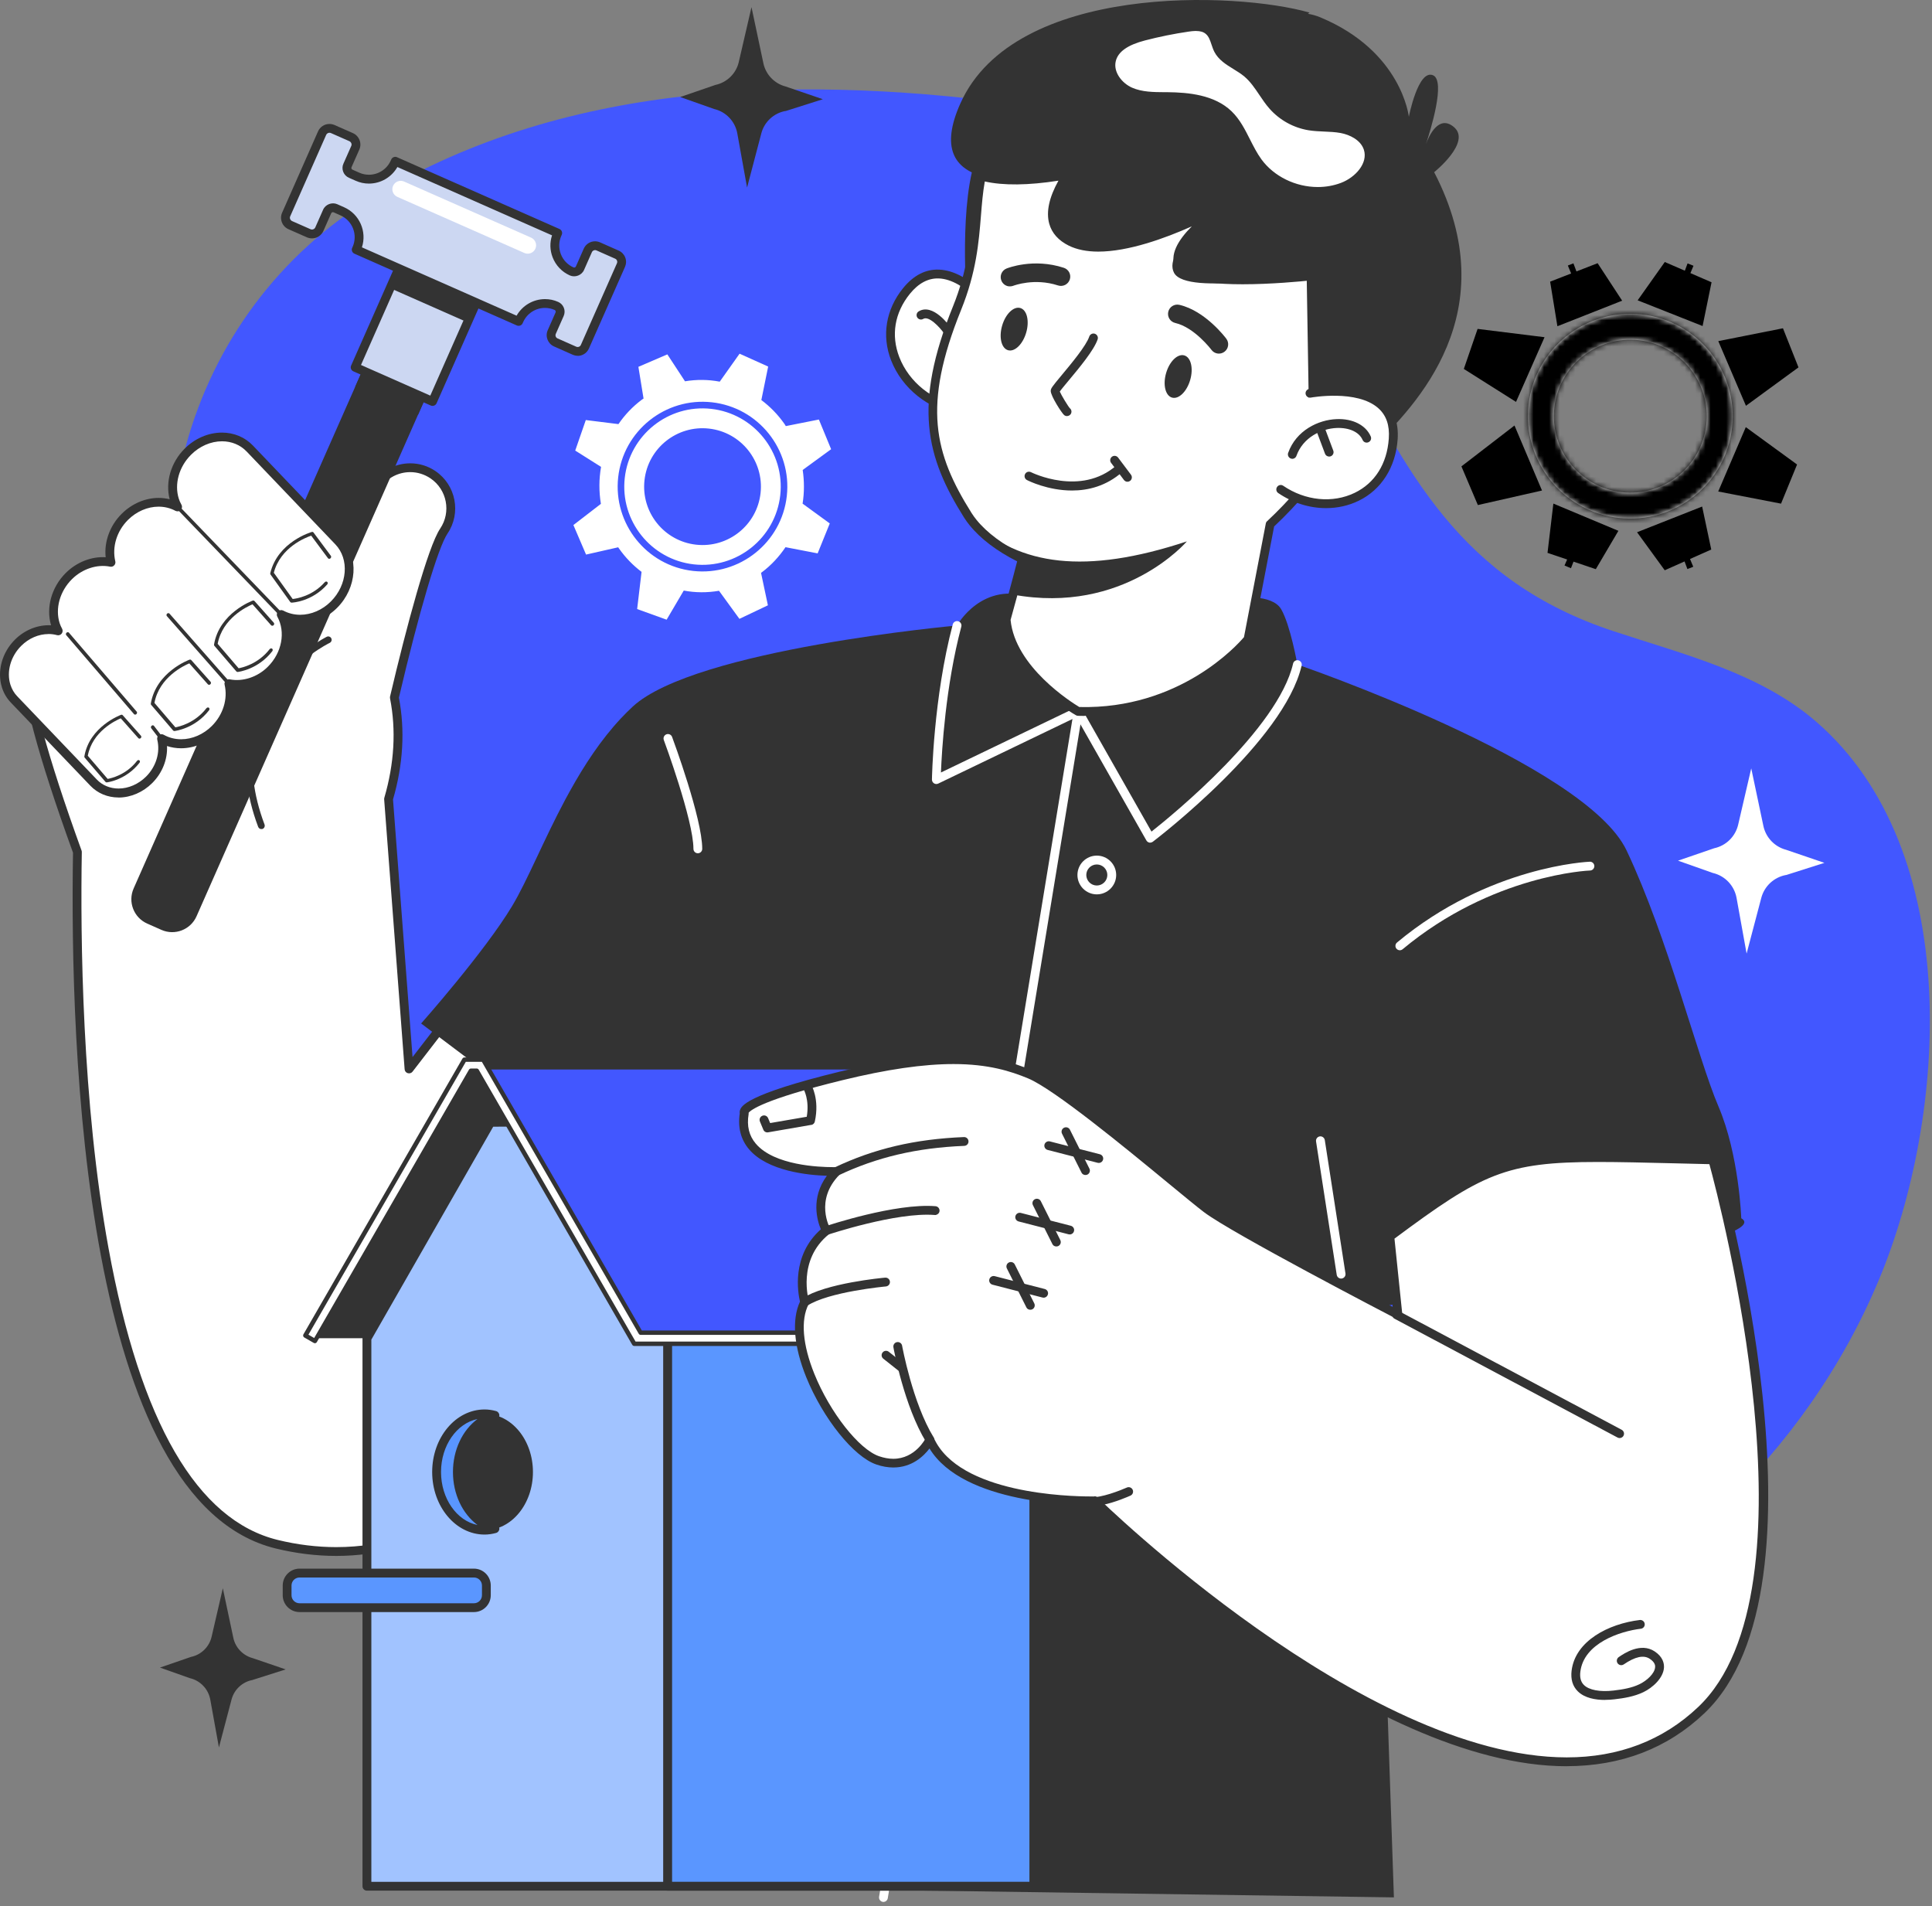 <svg width="371" height="366" viewBox="0 0 371 366" fill="none" xmlns="http://www.w3.org/2000/svg">
<rect x="0" y="0" width="371" height="366" fill="#808080" stroke="none"/>
<path d="M284.71 318.55C318.41 305.53 346.82 279.2 360.81 245.71C373.96 214.23 377.28 163.28 348.8 138.6C337.99 129.23 323.49 125.7 309.9 121.21C280.52 111.52 269.93 90.87 256.82 64.57C244.01 38.89 226.58 24.35 197.87 20.35C155.45 14.44 109.55 14.96 71.81 37.73C34.94 59.98 22.77 106.56 41.26 145.04C53.72 170.98 77.8 190.99 85.47 218.72C92.93 245.69 85.97 274.85 105.22 298.19C120.74 317 146.63 323.14 170.8 326.37C203.92 330.8 238.06 331.8 270.35 323.2C275.25 321.9 280.05 320.33 284.72 318.53L284.71 318.55Z" fill="#4257FF"/>
<path d="M136.561 78.5C128.331 77.59 120.891 83.54 119.971 91.77C119.051 100 125.011 107.44 133.241 108.36C141.471 109.27 148.911 103.32 149.831 95.09C150.751 86.86 144.791 79.42 136.561 78.5ZM146.051 94.67C145.371 100.83 139.821 105.26 133.671 104.58C127.521 103.9 123.081 98.35 123.761 92.2C124.441 86.04 129.991 81.61 136.141 82.29C142.291 82.97 146.731 88.52 146.051 94.67Z" fill="white"/>
<path d="M154.13 90.24L159.6 86.25L157.25 80.55L150.9 81.81C150.81 81.68 150.74 81.54 150.65 81.41C149.38 79.59 147.87 78.06 146.2 76.81L147.51 70.38L142.02 67.91L138.21 73.28C136.02 72.86 133.76 72.84 131.54 73.21L128.15 68.04L122.59 70.43L123.58 76.52C123.45 76.61 123.32 76.68 123.2 76.78C121.44 78.1 119.96 79.68 118.76 81.43L112.49 80.65L110.46 86.51L115.42 89.64C115.01 91.98 115 94.38 115.39 96.74L110.11 100.81L112.54 106.48L118.71 105.08C118.75 105.14 118.78 105.2 118.83 105.26C120.08 107.05 121.56 108.56 123.2 109.8L122.35 116.94L128.01 118.98L131.3 113.39C133.53 113.81 135.81 113.82 138.07 113.43L141.99 118.82L147.46 116.22L146.14 109.99C146.14 109.99 146.24 109.93 146.28 109.89C148.11 108.52 149.62 106.87 150.84 105.06L157.01 106.25L159.34 100.5L154.12 96.7C154.46 94.57 154.46 92.39 154.14 90.23L154.13 90.24ZM151.09 95.23C150.1 104.16 142.03 110.61 133.1 109.62C124.17 108.63 117.72 100.56 118.71 91.63C119.7 82.7 127.77 76.25 136.7 77.24C145.63 78.23 152.09 86.3 151.09 95.23Z" fill="white"/>
<path d="M98.14 179.848L78.55 205.228L74.62 153.408C76.26 147.808 77.14 141.078 75.74 133.928C79.22 119.068 83.15 105.038 85.23 101.978C87.64 98.418 86.71 93.568 83.15 91.148C79.59 88.738 74.74 89.668 72.32 93.228C69.92 96.768 67.28 104.628 64.86 113.298C59.6 106.748 54.34 101.778 54.34 101.778C54.34 101.778 6.02 116.078 5.19 127.558C4.73 133.958 10.05 150.338 14.85 163.588C14.25 198.558 16.39 287.578 53.15 296.498C99.01 307.628 126.16 248.418 126.16 248.418L139.96 223.928L98.11 179.848H98.14Z" fill="white"/>
<path d="M64.58 298.739C60.76 298.739 56.85 298.259 52.98 297.319C15.97 288.339 13.4 201.029 14.02 163.719C7.23 144.969 3.98 132.769 4.36 127.489C5.21 115.759 49.11 102.439 54.11 100.949C54.4 100.869 54.71 100.939 54.93 101.149C54.98 101.199 59.61 105.589 64.49 111.489C67.18 102.059 69.58 95.759 71.62 92.749C73.23 90.369 75.91 88.959 78.78 88.959C80.51 88.959 82.18 89.469 83.62 90.449C87.56 93.119 88.6 98.509 85.93 102.449C84.13 105.099 80.47 117.459 76.6 133.949C77.8 140.199 77.42 146.779 75.47 153.499L79.22 202.959L97.46 179.329C97.61 179.129 97.84 179.009 98.09 178.999C98.34 178.979 98.58 179.079 98.75 179.259L140.6 223.339C140.86 223.609 140.91 224.019 140.72 224.339L126.92 248.829C126.9 248.889 121.11 261.389 110.62 273.699C96.67 290.079 80.74 298.739 64.57 298.739H64.58ZM54.12 102.729C40.51 106.799 6.69 118.789 6.05 127.619C5.69 132.609 9.01 144.949 15.66 163.299C15.7 163.399 15.71 163.499 15.71 163.599C15.43 179.959 15.73 211.599 20.84 239.659C26.93 273.069 37.87 291.919 53.37 295.679C57.11 296.589 60.88 297.049 64.57 297.049C102.5 297.049 125.19 248.559 125.41 248.069L138.94 224.069L98.2 181.169L79.22 205.759C79.01 206.039 78.64 206.149 78.3 206.049C77.96 205.949 77.72 205.649 77.7 205.299L73.77 153.479C73.77 153.379 73.77 153.279 73.8 153.179C75.72 146.599 76.09 140.179 74.9 134.099C74.88 133.979 74.88 133.859 74.9 133.739C78.03 120.399 82.19 104.929 84.52 101.499C86.67 98.329 85.84 93.999 82.67 91.849C81.51 91.069 80.17 90.649 78.78 90.649C76.47 90.649 74.32 91.789 73.02 93.699C70.97 96.719 68.5 103.389 65.68 113.519C65.59 113.829 65.34 114.059 65.03 114.119C64.72 114.179 64.4 114.069 64.2 113.819C59.8 108.349 55.37 103.939 54.11 102.719L54.12 102.729Z" fill="#333333"/>
<path d="M50.33 159.18C50.33 159.18 50.39 159.16 50.42 159.15C50.75 159.03 50.92 158.65 50.8 158.31C41.73 134.3 62.43 123.87 63.32 123.43C63.64 123.27 63.78 122.88 63.62 122.56C63.46 122.24 63.06 122.1 62.75 122.26C62.52 122.37 40.09 133.63 49.58 158.77C49.7 159.07 50.01 159.24 50.32 159.17L50.33 159.18Z" fill="#333333"/>
<path d="M87.61 52.739L83.12 50.759C81.02 49.829 78.57 50.779 77.65 52.879L25.66 170.589C24.52 173.169 25.69 176.189 28.27 177.329L31 178.539C33.58 179.679 36.6 178.509 37.74 175.929L89.73 58.219C90.66 56.119 89.71 53.669 87.61 52.749V52.739Z" fill="#333333"/>
<path d="M82.445 74.724L70.361 69.387L68.196 74.29L80.28 79.627L82.445 74.724Z" fill="#333333"/>
<path d="M77.28 49.941L68.193 70.514L83.058 77.079L92.144 56.506L77.28 49.941Z" fill="#CCD7F2"/>
<path d="M83.06 77.929C82.94 77.929 82.83 77.909 82.72 77.859L67.86 71.299C67.65 71.209 67.49 71.039 67.41 70.829C67.33 70.619 67.33 70.389 67.43 70.179L76.52 49.599C76.61 49.389 76.78 49.229 76.99 49.149C77.2 49.069 77.43 49.069 77.64 49.159L92.5 55.719C92.93 55.909 93.12 56.409 92.93 56.839L83.84 77.419C83.75 77.629 83.58 77.789 83.37 77.869C83.27 77.909 83.17 77.929 83.06 77.929ZM69.32 70.079L82.63 75.959L91.03 56.939L77.72 51.059L69.32 70.079Z" fill="#333333"/>
<path d="M92.019 56.571L77.209 50.029L74.878 55.307L89.688 61.849L92.019 56.571Z" fill="#333333"/>
<path d="M112.88 48.068L111.37 51.488C111.1 52.098 110.39 52.368 109.78 52.108C107.04 50.898 105.8 47.688 107.01 44.948L107.1 44.748L75.91 30.968L75.82 31.168C74.61 33.908 71.4 35.148 68.66 33.938L67.35 33.358C66.74 33.088 66.47 32.378 66.73 31.768L68.23 28.378C68.58 27.598 68.23 26.678 67.44 26.338L63.9 24.778C63.12 24.428 62.2 24.778 61.86 25.568L54.96 41.188C54.61 41.968 54.96 42.888 55.75 43.228L59.29 44.788C60.07 45.138 60.99 44.788 61.33 43.998L62.83 40.608C63.1 39.998 63.81 39.728 64.42 39.988L65.73 40.568C68.47 41.778 69.71 44.988 68.5 47.728L68.41 47.928L99.6 61.708L99.69 61.508C100.9 58.768 104.11 57.528 106.85 58.738C107.46 59.008 107.73 59.718 107.47 60.328L105.96 63.748C105.62 64.518 105.96 65.408 106.73 65.748L110.32 67.338C111.09 67.678 111.98 67.338 112.32 66.558L119.25 50.878C119.59 50.108 119.25 49.218 118.47 48.878L114.88 47.288C114.11 46.948 113.22 47.288 112.88 48.068Z" fill="#CCD7F2"/>
<path d="M110.94 68.309C110.61 68.309 110.29 68.239 109.98 68.109L106.39 66.519C105.2 65.989 104.65 64.589 105.18 63.399L106.69 59.979C106.74 59.859 106.72 59.759 106.69 59.709C106.66 59.659 106.62 59.559 106.5 59.509C105.91 59.249 105.29 59.119 104.65 59.119C102.84 59.119 101.19 60.189 100.46 61.849L100.37 62.049C100.28 62.259 100.11 62.419 99.9 62.499C99.69 62.579 99.46 62.579 99.25 62.489L68.06 48.709C67.85 48.619 67.69 48.449 67.61 48.239C67.53 48.029 67.53 47.799 67.63 47.589L67.72 47.389C68.74 45.079 67.69 42.369 65.38 41.349L64.07 40.769C63.89 40.689 63.68 40.769 63.6 40.949L62.1 44.339C61.72 45.209 60.86 45.769 59.91 45.769C59.58 45.769 59.25 45.699 58.94 45.569L55.4 44.009C54.81 43.749 54.36 43.279 54.13 42.679C53.9 42.079 53.91 41.429 54.17 40.849L61.07 25.229C61.45 24.359 62.31 23.799 63.26 23.799C63.59 23.799 63.92 23.869 64.23 23.999L67.77 25.559C68.36 25.819 68.8 26.289 69.04 26.889C69.27 27.489 69.26 28.139 69 28.719L67.5 32.109C67.45 32.229 67.47 32.329 67.5 32.379C67.53 32.429 67.57 32.529 67.69 32.579L69 33.159C69.59 33.419 70.21 33.549 70.85 33.549C72.66 33.549 74.31 32.479 75.04 30.819L75.13 30.619C75.22 30.409 75.39 30.249 75.6 30.169C75.81 30.089 76.04 30.089 76.25 30.189L107.44 43.969C107.87 44.159 108.06 44.659 107.87 45.089L107.78 45.289C107.29 46.409 107.26 47.649 107.7 48.799C108.14 49.939 109 50.839 110.12 51.339C110.3 51.419 110.51 51.339 110.59 51.159L112.1 47.739C112.48 46.879 113.33 46.329 114.26 46.329C114.59 46.329 114.91 46.399 115.22 46.529L118.81 48.119C119.39 48.379 119.83 48.839 120.06 49.429C120.29 50.019 120.27 50.659 120.02 51.239L113.09 66.919C112.71 67.779 111.86 68.329 110.93 68.329L110.94 68.309ZM104.66 57.429C105.54 57.429 106.39 57.609 107.19 57.969C107.69 58.189 108.08 58.589 108.28 59.109C108.48 59.619 108.46 60.179 108.24 60.679L106.73 64.099C106.58 64.439 106.73 64.829 107.07 64.979L110.66 66.569C110.99 66.719 111.4 66.559 111.54 66.229L118.47 50.549C118.54 50.389 118.55 50.209 118.48 50.039C118.42 49.869 118.29 49.739 118.13 49.669L114.54 48.079C114.21 47.929 113.8 48.089 113.66 48.419L112.15 51.839C111.71 52.849 110.45 53.329 109.44 52.889C107.91 52.209 106.73 50.979 106.12 49.409C105.59 48.039 105.55 46.569 106.01 45.189L76.31 32.069C75.2 34.019 73.12 35.249 70.84 35.249C69.96 35.249 69.11 35.069 68.31 34.709L67 34.129C66.5 33.909 66.11 33.509 65.91 32.989C65.71 32.479 65.72 31.919 65.95 31.419L67.45 28.029C67.53 27.859 67.53 27.669 67.46 27.499C67.39 27.329 67.26 27.189 67.09 27.109L63.55 25.549C63.2 25.389 62.78 25.569 62.63 25.909L55.73 41.529C55.65 41.699 55.65 41.889 55.72 42.059C55.79 42.229 55.92 42.369 56.09 42.449L59.63 44.009C59.98 44.169 60.4 43.999 60.55 43.649L62.05 40.259C62.49 39.249 63.75 38.759 64.76 39.209L66.07 39.789C69.04 41.099 70.49 44.459 69.5 47.489L99.2 60.609C100.31 58.659 102.39 57.429 104.67 57.429H104.66Z" fill="#333333"/>
<path d="M100.69 48.569L76.3 37.799C75.49 37.439 75.12 36.489 75.48 35.679C75.84 34.869 76.79 34.499 77.6 34.859L101.99 45.629C102.8 45.989 103.17 46.939 102.81 47.749C102.45 48.559 101.5 48.929 100.69 48.569Z" fill="white"/>
<path d="M47.95 86.108L65.01 103.948C68.05 107.138 67.66 112.568 64.13 116.088C61.21 119.008 57.06 119.668 53.99 117.998C55.75 121.208 55.04 125.598 52.03 128.618C49.72 130.928 46.66 131.808 43.95 131.278C44.63 134.178 43.73 137.538 41.28 139.998C38.32 142.958 34.09 143.598 31.01 141.838C31.66 144.458 30.86 147.508 28.63 149.728C25.47 152.888 20.7 153.138 17.97 150.288L2.68 134.298C1.97 133.558 1.47 132.678 1.17 131.728C0.32 129.028 1.12 125.748 3.46 123.408C5.67 121.198 8.65 120.448 11.19 121.148C10.98 120.748 10.78 120.348 10.65 119.908C9.7 116.898 10.6 113.238 13.21 110.628C15.52 108.318 18.61 107.428 21.32 107.978C20.63 105.078 21.51 101.708 23.96 99.258C26.88 96.338 31.03 95.688 34.1 97.348C33.87 96.918 33.66 96.478 33.51 96.008C32.56 92.998 33.46 89.338 36.06 86.728C39.58 83.208 44.91 82.928 47.95 86.108Z" fill="white"/>
<path d="M22.76 153.119C20.67 153.119 18.75 152.319 17.36 150.869L2.07 134.879C1.29 134.059 0.71 133.089 0.37 131.979C-0.6 128.889 0.38 125.289 2.87 122.809C4.75 120.929 7.33 119.909 9.81 120.059C8.8 116.679 9.89 112.749 12.61 110.029C14.69 107.949 17.54 106.819 20.29 106.989C19.98 104.009 21.1 100.909 23.36 98.659C25.3 96.719 27.89 95.599 30.46 95.599C31.18 95.599 31.9 95.689 32.58 95.859C31.72 92.549 32.82 88.779 35.46 86.139C37.42 84.179 40.03 83.059 42.61 83.059C44.92 83.059 47.03 83.939 48.56 85.539L65.62 103.379C68.97 106.889 68.57 112.869 64.73 116.709C62.79 118.649 60.2 119.769 57.63 119.769C56.9 119.769 56.18 119.679 55.49 119.509C56.36 122.789 55.31 126.549 52.63 129.239C50.55 131.319 47.72 132.439 44.97 132.279C45.27 135.249 44.14 138.349 41.88 140.609C39.93 142.559 37.34 143.669 34.77 143.669C33.84 143.669 32.92 143.519 32.07 143.239C32.2 145.789 31.18 148.399 29.24 150.339C27.47 152.109 25.11 153.129 22.76 153.129V153.119ZM9.31 121.739C7.42 121.739 5.52 122.559 4.08 123.999C2.03 126.039 1.22 128.969 2 131.459C2.27 132.309 2.71 133.069 3.31 133.689L18.6 149.679C19.66 150.789 21.15 151.399 22.77 151.399C24.67 151.399 26.59 150.559 28.05 149.109C29.98 147.179 30.8 144.459 30.2 142.019C30.12 141.689 30.24 141.339 30.51 141.139C30.78 140.939 31.15 140.909 31.44 141.079C32.43 141.639 33.58 141.939 34.78 141.939C36.91 141.939 39.06 141.009 40.69 139.379C42.84 137.229 43.78 134.189 43.13 131.459C43.06 131.179 43.15 130.879 43.35 130.679C43.55 130.469 43.84 130.379 44.13 130.439C46.63 130.929 49.46 129.999 51.44 128.009C54.13 125.319 54.88 121.369 53.26 118.399C53.08 118.069 53.14 117.659 53.4 117.389C53.67 117.119 54.08 117.069 54.41 117.239C55.37 117.759 56.49 118.039 57.64 118.039C59.76 118.039 61.92 117.109 63.54 115.479C66.73 112.289 67.12 107.369 64.4 104.519L47.35 86.679C46.14 85.419 44.47 84.729 42.63 84.729C40.49 84.729 38.32 85.669 36.68 87.319C34.37 89.629 33.45 92.929 34.33 95.739C34.44 96.099 34.61 96.479 34.85 96.919C35.03 97.249 34.97 97.659 34.7 97.929C34.43 98.199 34.02 98.249 33.69 98.079C32.73 97.559 31.61 97.279 30.46 97.279C28.34 97.279 26.18 98.209 24.56 99.839C22.42 101.979 21.49 105.019 22.14 107.769C22.21 108.049 22.13 108.349 21.92 108.559C21.72 108.769 21.43 108.859 21.14 108.799C18.64 108.289 15.79 109.229 13.8 111.219C11.49 113.529 10.57 116.829 11.45 119.639C11.57 120.019 11.75 120.389 11.93 120.729C12.09 121.029 12.05 121.389 11.84 121.659C11.63 121.919 11.28 122.039 10.95 121.949C10.42 121.799 9.85 121.729 9.28 121.729L9.31 121.739Z" fill="#333333"/>
<path d="M53.82 118.298C53.94 118.358 54.09 118.328 54.2 118.218C54.34 118.078 54.35 117.868 54.23 117.748L34.34 97.098C34.22 96.978 34.02 96.988 33.88 97.118C33.74 97.258 33.73 97.468 33.85 97.588L53.74 118.238C53.74 118.238 53.79 118.278 53.81 118.298H53.82Z" fill="#333333"/>
<path d="M43.77 131.578C43.88 131.638 44.03 131.608 44.14 131.508C44.28 131.378 44.3 131.168 44.19 131.038L32.55 117.818C32.44 117.688 32.23 117.698 32.09 117.818C31.95 117.948 31.93 118.158 32.04 118.288L43.68 131.508C43.68 131.508 43.73 131.558 43.76 131.568L43.77 131.578Z" fill="#333333"/>
<path d="M25.82 137.178C25.93 137.238 26.08 137.208 26.19 137.108C26.33 136.978 26.36 136.768 26.25 136.638L13.24 121.478C13.13 121.338 12.93 121.348 12.78 121.478C12.64 121.608 12.61 121.818 12.72 121.948L25.73 137.108C25.73 137.108 25.78 137.158 25.81 137.178H25.82Z" fill="#333333"/>
<path d="M30.84 142.129C30.95 142.179 31.09 142.169 31.2 142.069C31.35 141.949 31.38 141.739 31.28 141.599L29.57 139.369C29.46 139.229 29.26 139.219 29.12 139.349C28.97 139.469 28.94 139.679 29.04 139.819L30.75 142.049C30.75 142.049 30.81 142.109 30.84 142.129Z" fill="#333333"/>
<path d="M51.9 110.218C51.9 110.218 51.93 110.278 51.94 110.298L55.74 115.588C55.8 115.668 55.89 115.708 55.99 115.708C56.15 115.708 59.91 115.528 62.84 112.208C62.97 112.058 62.97 111.838 62.84 111.728C62.71 111.608 62.5 111.638 62.36 111.788C59.97 114.478 56.92 114.938 56.2 115.008L52.58 109.968C53.85 105.088 58.7 103.208 59.76 102.848L62.98 107.178C63.08 107.318 63.29 107.338 63.45 107.208C63.6 107.078 63.64 106.858 63.54 106.728L60.2 102.238C60.13 102.138 60 102.098 59.87 102.138C59.8 102.158 53.35 104.018 51.9 110.048C51.89 110.108 51.89 110.168 51.9 110.228V110.218Z" fill="#333333"/>
<path d="M41.12 123.918C41.12 123.918 41.15 123.978 41.17 123.998L45.39 128.918C45.45 128.988 45.55 129.028 45.65 129.018C45.81 128.998 49.58 128.538 52.29 125.028C52.41 124.868 52.39 124.658 52.26 124.548C52.12 124.438 51.91 124.488 51.78 124.638C49.58 127.488 46.54 128.178 45.82 128.308L41.8 123.618C42.71 118.698 47.45 116.458 48.49 116.028L52.06 120.048C52.18 120.178 52.39 120.178 52.53 120.048C52.68 119.908 52.69 119.688 52.58 119.568L48.87 115.398C48.79 115.308 48.66 115.278 48.53 115.318C48.47 115.338 42.11 117.678 41.1 123.758C41.1 123.818 41.1 123.878 41.12 123.938V123.918Z" fill="#333333"/>
<path d="M28.98 135.258C28.98 135.258 29.01 135.318 29.03 135.338L33.25 140.258C33.31 140.328 33.41 140.368 33.51 140.358C33.67 140.338 37.44 139.878 40.15 136.368C40.27 136.208 40.25 135.998 40.12 135.888C39.98 135.778 39.77 135.828 39.64 135.978C37.44 138.828 34.4 139.518 33.68 139.648L29.66 134.958C30.57 130.038 35.31 127.798 36.35 127.368L39.92 131.388C40.04 131.518 40.25 131.518 40.39 131.388C40.54 131.248 40.55 131.028 40.44 130.908L36.73 126.738C36.65 126.648 36.52 126.618 36.39 126.658C36.33 126.678 29.97 129.018 28.96 135.098C28.96 135.158 28.96 135.218 28.98 135.278V135.258Z" fill="#333333"/>
<path d="M16.21 145.399C16.21 145.399 16.24 145.449 16.26 145.469L20.26 150.129C20.32 150.199 20.41 150.229 20.51 150.219C20.66 150.199 24.23 149.759 26.8 146.439C26.91 146.289 26.89 146.089 26.77 145.989C26.63 145.889 26.44 145.929 26.32 146.079C24.24 148.779 21.36 149.429 20.67 149.549L16.86 145.109C17.72 140.449 22.21 138.329 23.19 137.919L26.57 141.729C26.68 141.859 26.88 141.849 27.02 141.729C27.16 141.599 27.18 141.389 27.07 141.269L23.56 137.319C23.48 137.229 23.36 137.199 23.24 137.249C23.18 137.269 17.16 139.489 16.2 145.239C16.2 145.299 16.2 145.359 16.22 145.409L16.21 145.399Z" fill="#333333"/>
<path d="M334.37 233.88C334.37 233.88 333.96 221.71 329.99 212.43C326.02 203.16 320.3 180.08 312.35 163.29C304.4 146.51 249.13 127.59 249.13 127.59C249.13 127.59 247.81 120.09 246.04 117C244.28 113.91 237.65 114.8 237.65 114.8C237.65 114.8 208.06 118.34 198.34 114.8C188.62 111.27 183.77 120.1 183.77 120.1C183.77 120.1 133.43 124.63 121.5 135.67C120.72 136.39 119.98 137.14 119.25 137.91C115.38 142.04 112.19 146.93 109.45 151.87C109.15 152.4 108.86 152.93 108.58 153.46C104.38 161.31 101.27 169.08 98.35 173.95C93.05 182.78 80.87 196.51 80.87 196.51L99.29 210.38L117.57 224.52C117.57 224.52 111.92 262.16 106.5 303.12C102.49 335.41 103.11 361.92 103.11 361.92L267.67 364.3L263.81 251.1C274.59 249.29 342.06 238.28 334.35 233.89L334.37 233.88Z" fill="#333333"/>
<path d="M169.65 365.17C169.65 365.17 169.56 365.17 169.51 365.16C169.05 365.08 168.74 364.65 168.81 364.19L206.2 136.46C206.28 136 206.71 135.69 207.17 135.76C207.63 135.84 207.94 136.27 207.87 136.73L170.48 364.46C170.41 364.87 170.05 365.17 169.65 365.17Z" fill="white"/>
<path d="M237.66 117.679C242.3 117.679 243.84 119.889 243.18 121.649C242.52 123.409 227.5 132.249 227.5 132.249L195.92 126.949C195.92 126.949 189.07 119.439 190.84 117.679C192.61 115.909 197.46 115.689 197.46 115.689L237.65 117.679H237.66Z" fill="#333333"/>
<path d="M220.88 161.799C220.82 161.799 220.77 161.799 220.71 161.779C220.47 161.729 220.26 161.579 220.14 161.369L206.69 137.689L180.17 150.449C179.91 150.579 179.59 150.559 179.35 150.399C179.1 150.239 178.96 149.969 178.96 149.669C178.96 149.509 179.23 133.949 182.96 119.879C183.08 119.429 183.55 119.159 184 119.279C184.45 119.399 184.72 119.859 184.6 120.309C181.56 131.759 180.85 144.229 180.69 148.319L206.67 135.819C207.07 135.629 207.55 135.779 207.77 136.159L221.12 159.669C225.32 156.349 245.43 139.899 248.31 127.409C248.41 126.959 248.87 126.669 249.32 126.779C249.78 126.889 250.06 127.339 249.95 127.789C246.61 142.269 222.4 160.829 221.37 161.619C221.22 161.729 221.04 161.789 220.86 161.789L220.88 161.799Z" fill="white"/>
<path d="M268.81 182.45C268.57 182.45 268.33 182.35 268.16 182.15C267.86 181.79 267.91 181.26 268.27 180.96C285.95 166.22 305.1 165.46 305.29 165.45C305.75 165.43 306.15 165.8 306.16 166.27C306.17 166.74 305.81 167.13 305.34 167.14C305.15 167.14 286.56 167.91 269.35 182.25C269.19 182.38 269 182.45 268.81 182.45Z" fill="white"/>
<path d="M257.53 245.489C257.12 245.489 256.76 245.189 256.69 244.769L252.72 219.159C252.65 218.699 252.96 218.269 253.43 218.189C253.89 218.119 254.32 218.439 254.4 218.899L258.37 244.509C258.44 244.969 258.13 245.399 257.66 245.479C257.62 245.479 257.57 245.479 257.53 245.479V245.489Z" fill="white"/>
<path d="M134.01 163.83C133.54 163.83 133.16 163.45 133.16 162.98C133.16 157.46 127.53 142.23 127.47 142.08C127.31 141.64 127.53 141.16 127.97 140.99C128.41 140.83 128.9 141.05 129.06 141.49C129.3 142.13 134.85 157.16 134.85 162.98C134.85 163.45 134.47 163.83 134 163.83H134.01Z" fill="white"/>
<path d="M210.62 171.719C208.57 171.719 206.9 170.049 206.9 167.999C206.9 165.949 208.57 164.279 210.62 164.279C212.67 164.279 214.34 165.949 214.34 167.999C214.34 170.049 212.67 171.719 210.62 171.719ZM210.62 165.979C209.5 165.979 208.6 166.889 208.6 167.999C208.6 169.109 209.51 170.019 210.62 170.019C211.73 170.019 212.64 169.109 212.64 167.999C212.64 166.889 211.73 165.979 210.62 165.979Z" fill="white"/>
<path d="M190.96 59.979C190.96 59.979 181.57 46.619 174.06 55.889C166.56 65.159 173.96 77.109 184.2 78.689" fill="white"/>
<path d="M184.21 79.529C184.21 79.529 184.12 79.529 184.08 79.519C178.29 78.629 173.2 74.569 171.11 69.169C169.28 64.439 170.12 59.409 173.4 55.349C175.4 52.879 177.72 51.669 180.3 51.769C186.3 51.969 191.44 59.189 191.65 59.489C191.92 59.869 191.83 60.399 191.44 60.669C191.06 60.939 190.53 60.849 190.26 60.459C190.21 60.389 185.39 53.629 180.24 53.459C178.22 53.399 176.36 54.389 174.72 56.419C171.79 60.049 171.07 64.359 172.69 68.559C174.56 73.399 179.13 77.039 184.33 77.839C184.79 77.909 185.11 78.339 185.04 78.809C184.98 79.229 184.61 79.529 184.2 79.529H184.21Z" fill="#333333"/>
<path d="M188.64 27.809C184 34.879 185.55 56.289 185.55 56.289L192.17 32.879L188.64 27.799V27.809Z" fill="#333333"/>
<path d="M257.42 84.889C253.57 90.249 248.88 96.049 243.9 100.679L239.66 122.709C239.66 122.709 228.23 137.189 207.03 136.599C207.03 136.599 194.07 129.239 193.19 118.939C193.19 118.939 193.78 116.859 194.51 114.169C195.1 112.029 195.77 109.499 196.31 107.329C192.26 105.379 188.95 102.929 186.84 100.309C186.47 99.849 186.14 99.379 185.84 98.919C178.48 87.219 176.27 77.729 183.78 59.179C188.14 48.409 186.95 41.069 188.46 33.779C193.2 35.159 199.9 34.449 204.94 33.529C202.28 37.619 199.87 43.549 205.63 46.399C214.65 50.869 234.6 39.719 235.63 39.129C234.72 39.749 224.15 46.639 226.51 51.099C228.94 55.689 252.67 52.879 252.67 52.879L253.77 84.059L257.42 84.899V84.889Z" fill="white"/>
<path d="M208.31 137.46C207.88 137.46 207.46 137.46 207.02 137.44C206.88 137.44 206.75 137.4 206.62 137.33C206.07 137.02 193.26 129.63 192.35 119C192.35 118.9 192.35 118.8 192.38 118.7C192.38 118.7 192.96 116.62 193.69 113.94C194.27 111.83 194.85 109.63 195.32 107.78C191.41 105.81 188.26 103.42 186.18 100.83C185.81 100.38 185.45 99.88 185.12 99.36C177.81 87.73 175.31 77.84 182.99 58.85C185.82 51.85 186.28 46.23 186.68 41.27C186.89 38.62 187.1 36.12 187.62 33.6C187.67 33.37 187.81 33.17 188.01 33.04C188.21 32.92 188.46 32.89 188.69 32.95C192.36 34.02 197.99 33.92 204.78 32.68C205.11 32.62 205.45 32.76 205.64 33.04C205.83 33.32 205.83 33.69 205.64 33.97C204.08 36.37 202.38 39.79 203.11 42.46C203.48 43.8 204.42 44.84 205.99 45.62C207.29 46.26 208.93 46.59 210.88 46.59C220.56 46.59 234.6 38.71 235.19 38.38C235.59 38.16 236.09 38.28 236.33 38.67C236.57 39.06 236.46 39.56 236.09 39.82L235.95 39.91C230.81 43.37 225.83 48.02 227.24 50.69C227.59 51.35 229.39 52.87 238.59 52.87C245.33 52.87 252.47 52.03 252.55 52.02C252.79 51.99 253.02 52.06 253.2 52.22C253.38 52.37 253.49 52.6 253.5 52.83L254.58 83.35L257.6 84.04C257.88 84.1 258.1 84.3 258.2 84.57C258.3 84.84 258.26 85.13 258.1 85.36C253.51 91.75 248.99 97.04 244.67 101.08L240.49 122.83C240.46 122.96 240.41 123.09 240.32 123.2C240.21 123.34 228.85 137.43 208.29 137.43L208.31 137.46ZM207.29 135.75C226.48 136.21 237.59 123.86 238.88 122.33L243.07 100.52C243.1 100.34 243.19 100.18 243.33 100.06C247.4 96.28 251.65 91.37 255.99 85.43L253.59 84.88C253.22 84.79 252.95 84.47 252.93 84.08L251.86 53.82C249.69 54.05 244.03 54.58 238.62 54.58C228.56 54.58 226.47 52.82 225.77 51.5C224.45 49.01 226.25 46.07 228.86 43.46C223.68 45.77 216.67 48.31 210.9 48.31C208.68 48.31 206.78 47.92 205.25 47.17C203.25 46.18 201.98 44.75 201.48 42.94C200.86 40.68 201.46 37.91 203.25 34.69C197.5 35.59 192.65 35.65 189.11 34.84C188.73 36.98 188.55 39.14 188.37 41.42C187.96 46.5 187.49 52.26 184.56 59.5C177.11 77.91 179.39 87.07 186.55 98.47C186.84 98.93 187.16 99.37 187.49 99.78C189.53 102.31 192.7 104.66 196.67 106.57C197.03 106.74 197.22 107.15 197.13 107.54C196.63 109.52 195.98 112.02 195.33 114.4C194.72 116.67 194.2 118.5 194.06 119.03C194.95 128.05 205.76 134.85 207.29 135.77V135.75Z" fill="#333333"/>
<path d="M223.93 71.619C224.58 69.379 226.14 67.869 227.42 68.239C228.7 68.609 229.2 70.719 228.55 72.959C227.9 75.199 226.34 76.709 225.06 76.339C223.78 75.969 223.28 73.859 223.93 71.619Z" fill="#333333"/>
<path d="M192.44 62.52C193.09 60.28 194.65 58.77 195.93 59.14C197.21 59.51 197.71 61.62 197.06 63.86C196.41 66.1 194.85 67.61 193.57 67.24C192.29 66.87 191.79 64.76 192.44 62.52Z" fill="#333333"/>
<path d="M233.819 67.88C234.269 67.94 234.739 67.83 235.129 67.54C235.919 66.95 236.079 65.84 235.499 65.05C235.339 64.83 231.459 59.68 226.479 58.53C225.519 58.31 224.559 58.91 224.339 59.87C224.119 60.83 224.719 61.79 225.679 62.01C229.379 62.86 232.609 67.14 232.639 67.18C232.939 67.58 233.369 67.82 233.829 67.88H233.819Z" fill="#333333"/>
<path d="M193.7 54.969C194 55.009 194.31 54.969 194.61 54.859C194.7 54.829 198.63 53.319 203.18 54.809C204.11 55.109 205.12 54.609 205.43 53.669C205.74 52.729 205.23 51.729 204.29 51.419C198.42 49.499 193.47 51.479 193.27 51.559C192.36 51.929 191.92 52.979 192.3 53.889C192.55 54.499 193.1 54.899 193.71 54.979L193.7 54.969Z" fill="#333333"/>
<path d="M263.27 86.239L257.42 84.899L251.33 77.839L250.91 52.379C250.91 52.379 227.87 56.969 225.45 52.379C223.09 47.919 234.72 39.759 235.63 39.139C234.59 39.729 214.65 50.879 205.63 46.409C199.88 43.559 202.29 37.629 204.94 33.539C199.9 34.459 193.19 35.169 188.46 33.789C183.38 32.319 180.56 28.439 184.43 19.839C194.82 -3.311 237.47 -1.611 251.47 2.419L251.16 2.649C251.98 2.789 252.78 3.009 253.54 3.329C269.22 9.859 270.54 22.429 270.54 22.429C270.54 22.429 272.31 13.249 275.18 14.449C277.68 15.499 274.64 25.229 273.82 27.669C274.39 26.119 276.25 21.969 279.15 24.359C282.68 27.249 275.4 33.059 275.4 33.059C289.31 59.889 272.09 77.769 263.25 86.229L263.27 86.239Z" fill="#333333"/>
<path d="M228.19 5.64C225.36 6.05 222.55 6.62 219.78 7.34C217.29 7.99 214.45 9.13 213.84 11.63C213.28 13.919 215.05 16.25 217.2 17.209C219.36 18.16 221.81 18.1 224.17 18.12C228.46 18.16 233.11 18.7 236.2 21.669C238.79 24.169 239.75 27.91 241.88 30.82C245.35 35.58 252.14 37.59 257.65 35.51C260.52 34.419 263.26 31.52 262.31 28.6C261.67 26.63 259.57 25.49 257.53 25.11C255.49 24.73 253.39 24.91 251.35 24.579C248.57 24.119 245.96 22.68 244.1 20.559C242.35 18.579 241.25 16.04 239.22 14.35C237.34 12.77 234.69 11.93 233.56 9.74C232.94 8.53 232.83 6.99 231.77 6.14C230.8 5.36 229.41 5.47 228.18 5.65L228.19 5.64Z" fill="white"/>
<path d="M253.06 36.76C248.51 36.76 244.09 34.58 241.53 31.08C240.63 29.85 239.94 28.48 239.26 27.15C238.29 25.23 237.37 23.41 235.9 21.99C232.81 19.01 228.01 18.59 224.16 18.56H223.61C221.39 18.54 219.1 18.53 217.03 17.61C214.8 16.63 212.78 14.17 213.43 11.54C213.95 9.4 216 7.89 219.68 6.94C222.45 6.22 225.29 5.65 228.13 5.23C228.56 5.17 229.12 5.1 229.67 5.1C230.67 5.1 231.45 5.33 232.04 5.82C232.82 6.45 233.14 7.38 233.44 8.28C233.59 8.74 233.74 9.17 233.94 9.56C234.62 10.88 235.93 11.69 237.3 12.53C238.04 12.99 238.81 13.46 239.49 14.03C240.74 15.08 241.65 16.43 242.53 17.74C243.12 18.61 243.72 19.51 244.41 20.29C246.2 22.32 248.75 23.73 251.41 24.17C252.37 24.33 253.36 24.37 254.33 24.41C255.4 24.46 256.51 24.5 257.6 24.71C260.18 25.19 262.09 26.6 262.7 28.48C263.71 31.59 261 34.7 257.79 35.92C256.31 36.48 254.71 36.77 253.06 36.77V36.76ZM229.67 5.94C229.17 5.94 228.65 6.01 228.25 6.07C225.44 6.48 222.63 7.05 219.89 7.76C216.54 8.63 214.7 9.93 214.26 11.74C213.75 13.84 215.45 15.97 217.38 16.83C219.29 17.67 221.49 17.69 223.63 17.7H224.18C228.18 17.74 233.2 18.19 236.5 21.37C238.08 22.89 239.07 24.86 240.03 26.76C240.69 28.06 241.37 29.41 242.22 30.58C244.62 33.87 248.78 35.91 253.06 35.91C254.61 35.91 256.1 35.64 257.49 35.12C260.27 34.07 262.74 31.33 261.9 28.74C261.29 26.88 259.2 25.87 257.45 25.54C256.42 25.35 255.34 25.3 254.3 25.26C253.31 25.22 252.29 25.17 251.28 25.01C248.38 24.53 245.72 23.06 243.78 20.86C243.05 20.04 242.43 19.11 241.83 18.22C240.94 16.9 240.1 15.66 238.95 14.69C238.32 14.16 237.58 13.7 236.86 13.26C235.44 12.39 233.98 11.48 233.19 9.95C232.96 9.5 232.8 9.02 232.64 8.55C232.37 7.73 232.11 6.96 231.51 6.48C231.07 6.12 230.47 5.95 229.67 5.95V5.94Z" fill="#333333"/>
<path d="M205.86 94.18C201.22 94.18 197.47 92.31 197.21 92.17C196.79 91.96 196.63 91.45 196.84 91.03C197.05 90.61 197.56 90.45 197.98 90.66C198.08 90.71 207.51 95.4 214.4 89.35C214.75 89.04 215.29 89.07 215.59 89.43C215.9 89.78 215.86 90.32 215.51 90.62C212.41 93.35 208.93 94.18 205.85 94.18H205.86Z" fill="#333333"/>
<path d="M216.51 92.499C216.25 92.499 216 92.379 215.83 92.159L213.36 88.869C213.08 88.499 213.16 87.969 213.53 87.689C213.91 87.409 214.43 87.489 214.71 87.859L217.18 91.149C217.46 91.519 217.38 92.049 217.01 92.329C216.86 92.439 216.68 92.499 216.5 92.499H216.51Z" fill="#333333"/>
<path d="M251.549 75.501C251.549 75.501 268.369 72.371 267.539 84.271C266.709 96.171 254.509 99.801 245.939 93.971" fill="white"/>
<path d="M254.63 97.56C251.48 97.56 248.27 96.58 245.46 94.67C245.07 94.41 244.97 93.88 245.24 93.49C245.51 93.1 246.03 93 246.42 93.27C250.66 96.16 255.92 96.67 260.15 94.62C264.03 92.74 266.35 89.04 266.69 84.21C266.87 81.65 266.21 79.75 264.68 78.38C260.61 74.74 251.8 76.32 251.71 76.34C251.25 76.42 250.81 76.12 250.72 75.66C250.63 75.2 250.94 74.76 251.4 74.67C251.79 74.6 261.11 72.92 265.81 77.11C267.74 78.83 268.6 81.26 268.39 84.33C268.01 89.71 265.28 94.02 260.9 96.15C258.95 97.1 256.81 97.56 254.64 97.56H254.63Z" fill="#333333"/>
<path d="M227.93 103.93C227.93 103.93 215.85 118.1 194.51 114.16C195.1 112.02 195.77 109.49 196.31 107.32C192.26 105.37 188.95 102.92 186.84 100.3C186.88 100.27 186.9 100.26 186.9 100.26C195.81 108.46 208.26 110.45 227.93 103.94V103.93Z" fill="#333333"/>
<path d="M204.891 79.889C204.691 79.889 204.5 79.819 204.34 79.689C203.88 79.309 201.771 76.029 201.771 75.069C201.771 74.589 202.01 74.269 203.9 71.999C205.77 69.759 208.591 66.359 209.171 64.619C209.321 64.179 209.801 63.929 210.241 64.079C210.681 64.229 210.931 64.709 210.781 65.149C210.101 67.199 207.271 70.599 205.201 73.079C204.531 73.889 203.78 74.779 203.51 75.179C203.78 75.829 205.101 78.029 205.451 78.389C205.811 78.689 205.851 79.209 205.561 79.569C205.391 79.769 205.151 79.879 204.911 79.879L204.891 79.889Z" fill="#333333"/>
<path d="M248.16 88.09C248.07 88.09 247.97 88.07 247.88 88.04C247.44 87.88 247.21 87.4 247.36 86.96C248.89 82.65 253.14 80.6 256.67 80.47C259.76 80.34 262.28 81.63 263.22 83.79C263.41 84.22 263.22 84.72 262.78 84.91C262.35 85.1 261.85 84.91 261.66 84.47C261 82.96 259.12 82.09 256.72 82.17C253.76 82.28 250.21 83.98 248.95 87.53C248.83 87.88 248.5 88.1 248.15 88.1L248.16 88.09Z" fill="#333333"/>
<path d="M255.23 87.66C254.89 87.66 254.56 87.45 254.44 87.11L252.74 82.58C252.58 82.14 252.8 81.65 253.24 81.49C253.68 81.33 254.17 81.55 254.33 81.99L256.03 86.52C256.19 86.96 255.97 87.45 255.53 87.61C255.43 87.65 255.33 87.66 255.23 87.66Z" fill="#333333"/>
<path d="M181.95 64.32C181.68 64.32 181.42 64.19 181.25 63.96C180.46 62.83 178.36 60.58 177.29 61.23C176.89 61.47 176.37 61.34 176.13 60.94C175.89 60.54 176.02 60.02 176.42 59.78C179.14 58.15 182.29 62.49 182.64 62.99C182.91 63.37 182.82 63.9 182.43 64.17C182.28 64.27 182.11 64.32 181.94 64.32H181.95Z" fill="#333333"/>
<path d="M89.81 204.51H182.77L152.52 256.94H59.57L89.81 204.51Z" fill="#333333"/>
<path d="M181.88 214.869L94.21 215.489L70.46 256.989V362.159H198.53V258.979L181.88 214.869Z" fill="#A1C3FF"/>
<path d="M198.53 363.01H70.46C69.99 363.01 69.61 362.63 69.61 362.16V256.98C69.61 256.83 69.65 256.69 69.72 256.56L93.47 215.06C93.62 214.8 93.9 214.64 94.2 214.63L181.87 214.01C182.22 214.01 182.54 214.23 182.66 214.56L199.31 258.67C199.35 258.77 199.36 258.87 199.36 258.97V362.15C199.36 362.62 198.98 363 198.51 363L198.53 363.01ZM71.31 361.31H197.69V259.13L181.3 215.72L94.71 216.33L71.31 257.21V361.31Z" fill="#333333"/>
<path d="M189.39 214.869L141.25 215.489L128.21 256.989V362.159H198.53V258.979L189.39 214.869Z" fill="#5A96FF"/>
<path d="M198.53 363.009H128.2C127.73 363.009 127.35 362.629 127.35 362.159V256.979C127.35 256.889 127.36 256.809 127.39 256.729L140.43 215.229C140.54 214.879 140.86 214.639 141.23 214.639L189.37 214.019C189.74 213.999 190.13 214.299 190.21 214.699L199.35 258.809C199.36 258.869 199.37 258.919 199.37 258.979V362.159C199.37 362.629 198.99 363.009 198.52 363.009H198.53ZM129.05 361.309H197.68V259.059L188.7 215.719L141.88 216.319L129.06 257.109V361.309H129.05Z" fill="#333333"/>
<path d="M185.11 204.51H92.16L122.41 256.94H215.36L185.11 204.51Z" fill="#4257FF"/>
<path d="M216.83 257.79H121.92L90.69 203.66H185.6L216.83 257.79ZM122.9 256.09H213.89L184.62 205.35H93.63L122.9 256.09Z" fill="#333333"/>
<path d="M216.6 257.999H121.79L121.49 257.469L91.55 205.569H90.43L60.48 257.469L58.65 256.409L89.2 203.439H92.77L93.08 203.979L123.02 255.879H216.6V257.999Z" fill="white"/>
<path d="M216.6 258.429H121.79C121.64 258.429 121.5 258.349 121.42 258.219L121.11 257.689L91.29 205.999H90.66L60.84 257.689C60.78 257.789 60.69 257.859 60.58 257.889C60.47 257.919 60.36 257.899 60.26 257.849L58.42 256.789C58.22 256.669 58.15 256.409 58.26 256.209L88.81 203.239C88.89 203.109 89.03 203.029 89.18 203.029H92.75C92.9 203.029 93.04 203.109 93.12 203.239L93.43 203.769L123.25 255.459H216.58C216.81 255.459 217 255.649 217 255.879V258.009C217 258.239 216.81 258.429 216.58 258.429H216.6ZM122.04 257.579H216.18V256.299H123.03C122.88 256.299 122.74 256.219 122.66 256.089L92.53 203.869H89.45L59.23 256.259L60.33 256.899L90.06 205.369C90.14 205.239 90.28 205.159 90.43 205.159H91.55C91.7 205.159 91.84 205.239 91.92 205.369L122.05 257.589L122.04 257.579Z" fill="#333333"/>
<path d="M93.13 293.789C98.216 293.789 102.34 288.792 102.34 282.629C102.34 276.465 98.216 271.469 93.13 271.469C88.043 271.469 83.92 276.465 83.92 282.629C83.92 288.792 88.043 293.789 93.13 293.789Z" fill="#333333"/>
<path d="M87.82 282.629C87.82 277.299 90.91 272.849 95.04 271.749C94.4 271.579 93.73 271.469 93.05 271.469C87.96 271.469 83.84 276.469 83.84 282.629C83.84 288.789 87.96 293.789 93.05 293.789C93.74 293.789 94.4 293.679 95.04 293.509C90.91 292.399 87.82 287.959 87.82 282.629Z" fill="#5A96FF"/>
<path d="M93.05 294.639C87.5 294.639 82.99 289.249 82.99 282.629C82.99 276.009 87.5 270.619 93.05 270.619C93.77 270.619 94.49 270.719 95.26 270.929C95.63 271.029 95.89 271.369 95.89 271.749C95.89 272.129 95.63 272.469 95.26 272.569C91.44 273.589 88.67 277.819 88.67 282.629C88.67 287.439 91.44 291.669 95.26 292.689C95.63 292.789 95.89 293.129 95.89 293.509C95.89 293.889 95.63 294.229 95.26 294.329C94.49 294.539 93.76 294.639 93.05 294.639ZM91.69 272.459C87.73 273.269 84.69 277.519 84.69 282.629C84.69 287.739 87.72 291.999 91.69 292.799C88.81 290.659 86.98 286.879 86.98 282.629C86.98 278.379 88.81 274.589 91.69 272.459Z" fill="#333333"/>
<path d="M91.01 302.02H57.53C56.21 302.02 55.14 303.09 55.14 304.41V306.27C55.14 307.589 56.21 308.66 57.53 308.66H91.01C92.33 308.66 93.4 307.589 93.4 306.27V304.41C93.4 303.09 92.33 302.02 91.01 302.02Z" fill="#5A96FF"/>
<path d="M91.01 309.52H57.52C55.74 309.52 54.29 308.07 54.29 306.29V304.42C54.29 302.64 55.74 301.18 57.52 301.18H91.01C92.79 301.18 94.24 302.63 94.24 304.42V306.29C94.24 308.07 92.79 309.52 91.01 309.52ZM57.52 302.88C56.67 302.88 55.98 303.57 55.98 304.42V306.29C55.98 307.14 56.67 307.83 57.52 307.83H91.01C91.86 307.83 92.55 307.14 92.55 306.29V304.42C92.55 303.57 91.86 302.88 91.01 302.88H57.52Z" fill="#333333"/>
<path d="M328.9 222.691C328.9 222.691 352.17 304.161 326.7 328.361C288.1 365.031 210.18 288.131 210.18 288.131C210.18 288.131 184.2 288.821 178.57 276.431C178.57 276.431 175.48 282.751 168.55 280.381C161.62 278.011 149.99 258.871 154.52 250.011C154.52 250.011 151.95 241.671 158.68 236.271C158.68 236.271 155.25 230.351 160.62 224.921C160.62 224.921 140.96 225.701 142.93 213.741C142.93 213.741 141.14 211.551 161.61 206.551C182.08 201.561 190.86 203.411 197.73 206.241C204.6 209.071 226.39 227.981 231.7 232.031C237.01 236.071 268.44 252.391 268.44 252.391L266.89 237.411C289.54 220.541 290.24 221.801 328.9 222.671V222.691Z" fill="white"/>
<path d="M300.86 339.12C262.54 339.12 213.81 292.83 209.83 288.98C206.78 289.01 185.01 288.82 178.49 278.11C177.38 279.58 175.13 281.76 171.54 281.76C170.49 281.76 169.39 281.57 168.27 281.18C163.93 279.7 158.02 272.33 154.81 264.4C152.43 258.51 152.01 253.38 153.62 249.91C153.23 248.27 151.92 241.08 157.63 236.03C156.95 234.42 155.62 230.06 158.78 225.75C155.18 225.64 147.42 224.88 143.84 220.67C142.26 218.8 141.66 216.5 142.05 213.8C142.02 213.63 142.02 213.41 142.1 213.16C142.35 212.42 143.1 210.18 161.4 205.72C170.07 203.61 177.17 202.58 183.11 202.58C190.13 202.58 194.59 204.03 198.04 205.45C203.28 207.61 216.64 218.61 225.48 225.89C228.49 228.37 230.87 230.33 232.21 231.35C236.77 234.82 261.28 247.69 267.43 250.91L266.04 237.5C266.01 237.2 266.14 236.91 266.38 236.73C283.87 223.71 288.46 221.39 306.89 221.39C311.02 221.39 315.97 221.51 321.69 221.65C323.94 221.71 326.35 221.77 328.92 221.82C329.29 221.82 329.61 222.08 329.72 222.44C330.68 225.79 352.84 304.68 327.28 328.96C320.2 335.69 311.31 339.1 300.86 339.11V339.12ZM210.17 287.28C210.39 287.28 210.61 287.37 210.77 287.52C211.28 288.02 261.78 337.42 300.86 337.42C310.85 337.42 319.35 334.16 326.11 327.74C349.79 305.25 330.29 230.99 328.25 223.52C325.91 223.47 323.72 223.41 321.65 223.36C315.94 223.22 311 223.1 306.89 223.1C289.12 223.1 284.58 225.33 267.78 237.82L269.28 252.32C269.31 252.63 269.17 252.93 268.91 253.11C268.65 253.28 268.32 253.3 268.04 253.16C266.75 252.49 236.49 236.76 231.18 232.72C229.81 231.68 227.43 229.71 224.4 227.22C216.17 220.44 202.39 209.1 197.39 207.04C194.1 205.68 189.83 204.3 183.11 204.3C177.3 204.3 170.33 205.31 161.8 207.39C146.52 211.12 144.13 213.17 143.76 213.65C143.76 213.73 143.76 213.81 143.76 213.89C143.38 216.19 143.83 218.05 145.14 219.59C148.69 223.77 157.34 224.09 159.9 224.09C160.33 224.09 160.57 224.09 160.58 224.09C160.92 224.05 161.25 224.28 161.39 224.6C161.53 224.92 161.46 225.29 161.22 225.54C156.36 230.45 159.38 235.81 159.41 235.86C159.62 236.22 159.53 236.69 159.21 236.95C153 241.93 155.31 249.7 155.33 249.78C155.4 249.99 155.38 250.22 155.27 250.42C153.72 253.45 154.12 258.19 156.38 263.79C159.37 271.19 164.95 278.28 168.81 279.6C169.75 279.92 170.67 280.09 171.53 280.09C175.75 280.09 177.71 276.24 177.79 276.08C177.94 275.79 178.24 275.63 178.57 275.61C178.9 275.61 179.19 275.81 179.33 276.11C184.18 286.78 205.26 287.32 209.43 287.32C209.88 287.32 210.13 287.32 210.14 287.32H210.16L210.17 287.28Z" fill="#333333"/>
<path d="M160.78 225.759C160.41 225.829 160.02 225.649 159.85 225.289C159.65 224.869 159.83 224.359 160.25 224.159C167.83 220.549 175.72 218.699 185.1 218.319C185.57 218.299 185.96 218.659 185.98 219.129C186 219.599 185.64 219.989 185.17 220.009C176.03 220.379 168.34 222.189 160.98 225.689C160.92 225.719 160.85 225.739 160.78 225.759Z" fill="#333333"/>
<path d="M179.739 233.27C179.659 233.29 179.589 233.29 179.509 233.28C172.109 232.69 159.089 237.03 158.959 237.07C158.519 237.22 158.039 236.98 157.889 236.54C157.739 236.1 157.979 235.62 158.419 235.47C158.969 235.29 171.899 230.98 179.639 231.59C180.109 231.63 180.449 232.03 180.419 232.5C180.389 232.89 180.099 233.19 179.739 233.26V233.27Z" fill="#333333"/>
<path d="M154.69 250.84C154.36 250.91 154.01 250.77 153.82 250.47C153.56 250.08 153.67 249.56 154.06 249.3C158.53 246.36 169.5 245.35 169.97 245.31C170.44 245.27 170.85 245.61 170.89 246.08C170.93 246.55 170.59 246.95 170.12 247C170.01 247.01 159.11 248.01 154.99 250.72C154.9 250.78 154.79 250.82 154.69 250.84Z" fill="#333333"/>
<path d="M178.73 277.261C178.39 277.331 178.03 277.181 177.84 276.871C173.63 269.991 171.64 259.131 171.56 258.671C171.48 258.221 171.78 257.781 172.23 257.691H172.24C172.71 257.611 173.15 257.911 173.23 258.371C173.25 258.481 175.24 269.381 179.29 275.981C179.53 276.381 179.41 276.901 179.01 277.141C178.92 277.191 178.83 277.231 178.73 277.251V277.261Z" fill="#333333"/>
<path d="M173.38 263.471C173.15 263.521 172.89 263.471 172.69 263.301L169.62 260.871C169.25 260.581 169.19 260.051 169.48 259.681C169.77 259.311 170.3 259.251 170.67 259.541L173.74 261.971C174.11 262.261 174.17 262.791 173.88 263.161C173.75 263.321 173.57 263.431 173.38 263.471Z" fill="#333333"/>
<path d="M155.79 215.979C155.79 215.979 155.78 215.979 155.77 215.979L147.5 217.409C147.11 217.479 146.73 217.269 146.58 216.899L145.93 215.339C145.75 214.909 145.95 214.409 146.39 214.229C146.83 214.049 147.32 214.249 147.5 214.689L147.89 215.629L154.92 214.419C155.48 211.159 154.34 209.159 154.28 209.069C154.04 208.669 154.18 208.149 154.58 207.909C154.98 207.669 155.49 207.799 155.74 208.199C155.81 208.309 157.42 211.049 156.47 215.339C156.4 215.669 156.14 215.919 155.81 215.989L155.79 215.979Z" fill="#333333"/>
<path d="M211.17 223.27C211.05 223.29 210.92 223.29 210.79 223.26L201.18 220.79C200.73 220.67 200.45 220.21 200.57 219.76C200.69 219.31 201.15 219.04 201.6 219.15L211.21 221.62C211.66 221.74 211.94 222.2 211.82 222.65C211.74 222.98 211.47 223.21 211.17 223.27Z" fill="#333333"/>
<path d="M208.6 225.589C208.24 225.659 207.85 225.489 207.68 225.139L203.94 217.669C203.73 217.249 203.9 216.739 204.32 216.529C204.74 216.319 205.25 216.489 205.46 216.909L209.2 224.379C209.41 224.799 209.24 225.309 208.82 225.519C208.75 225.549 208.68 225.579 208.61 225.589H208.6Z" fill="#333333"/>
<path d="M205.59 237C205.47 237.02 205.34 237.02 205.21 236.99L195.6 234.52C195.15 234.4 194.87 233.94 194.99 233.49C195.11 233.04 195.57 232.77 196.02 232.88L205.63 235.35C206.08 235.47 206.36 235.93 206.24 236.38C206.16 236.71 205.89 236.94 205.59 237Z" fill="#333333"/>
<path d="M203.01 239.31C202.65 239.38 202.26 239.21 202.09 238.86L198.35 231.39C198.14 230.97 198.31 230.46 198.73 230.25C199.15 230.04 199.66 230.21 199.87 230.63L203.61 238.1C203.82 238.52 203.65 239.03 203.23 239.24C203.16 239.27 203.09 239.3 203.02 239.31H203.01Z" fill="#333333"/>
<path d="M200.58 249.141C200.46 249.161 200.33 249.161 200.2 249.131L190.59 246.661C190.14 246.541 189.86 246.081 189.98 245.631C190.1 245.181 190.56 244.911 191.01 245.021L200.62 247.491C201.07 247.611 201.35 248.071 201.23 248.521C201.15 248.851 200.88 249.081 200.58 249.141Z" fill="#333333"/>
<path d="M198.01 251.461C197.65 251.531 197.26 251.361 197.09 251.011L193.35 243.541C193.14 243.121 193.31 242.611 193.73 242.401C194.15 242.191 194.66 242.361 194.87 242.781L198.61 250.251C198.82 250.671 198.65 251.181 198.23 251.391C198.16 251.421 198.09 251.451 198.02 251.461H198.01Z" fill="#333333"/>
<path d="M211.71 288.941C210.86 289.111 210.05 289.191 209.37 289.121C208.91 289.071 208.57 288.651 208.62 288.191C208.67 287.731 209.09 287.391 209.55 287.441C211.38 287.631 215.11 286.181 216.39 285.611C216.81 285.421 217.32 285.611 217.51 286.041C217.7 286.471 217.51 286.971 217.08 287.161C216.7 287.331 214.1 288.481 211.71 288.951V288.941Z" fill="#333333"/>
<path d="M311.18 276.09C311 276.13 310.8 276.101 310.62 276.011L267.78 253.191C267.37 252.971 267.21 252.461 267.43 252.051C267.65 251.641 268.16 251.481 268.57 251.701L311.41 274.52C311.82 274.74 311.98 275.251 311.76 275.661C311.64 275.891 311.42 276.04 311.18 276.09Z" fill="#333333"/>
<path d="M308.2 326.39C306.43 326.39 304.3 326.06 302.96 324.71C301.99 323.74 301.6 322.42 301.79 320.79C302.48 315.06 308.86 311.77 314.89 311.04C315.35 310.99 315.78 311.32 315.83 311.78C315.89 312.25 315.55 312.67 315.09 312.72C311.08 313.2 304.13 315.49 303.47 320.99C303.34 322.09 303.56 322.92 304.15 323.51C305.12 324.49 307.25 324.89 309.82 324.59C311.52 324.39 313.3 324.11 314.83 323.37C316.22 322.7 317.75 321.33 317.83 320.1C317.85 319.88 317.89 319.21 316.8 318.49C315.64 317.72 314 318.07 311.8 319.57C311.41 319.83 310.88 319.73 310.62 319.34C310.36 318.95 310.46 318.43 310.85 318.16C311.89 317.45 315.06 315.3 317.74 317.07C319.32 318.12 319.58 319.35 319.53 320.21C319.39 322.19 317.38 324.03 315.57 324.9C313.81 325.74 311.86 326.06 310.02 326.27C309.51 326.33 308.88 326.38 308.19 326.38L308.2 326.39Z" fill="#333333"/>
<path d="M342.989 168.009L350.339 165.669L342.979 163.159C340.779 162.579 339.089 160.809 338.619 158.579L336.289 147.529L333.779 158.339C333.249 160.619 331.449 162.379 329.159 162.869L322.229 165.249L328.909 167.609C331.249 168.149 333.039 170.039 333.469 172.399L335.399 183.089L338.219 172.389C338.819 170.129 340.669 168.419 342.969 167.999L342.989 168.009Z" fill="white"/>
<path d="M150.84 21.329L158.01 19.049L150.84 16.599C148.7 16.039 147.05 14.309 146.59 12.139L144.31 1.369L141.87 11.899C141.36 14.119 139.6 15.839 137.37 16.309L130.62 18.629L137.13 20.929C139.41 21.459 141.16 23.299 141.58 25.599L143.46 36.009L146.2 25.589C146.78 23.389 148.59 21.719 150.83 21.309L150.84 21.329Z" fill="#333333"/>
<path d="M48.54 322.539L54.86 320.529L48.54 318.369C46.65 317.869 45.2 316.349 44.8 314.439L42.79 304.949L40.64 314.239C40.19 316.199 38.64 317.719 36.67 318.129L30.72 320.179L36.46 322.209C38.47 322.679 40.01 324.299 40.38 326.329L42.04 335.509L44.46 326.319C44.97 324.379 46.56 322.899 48.54 322.549V322.539Z" fill="#333333"/>
<mask id="path-88-inside-1_368_3576" fill="white">
<path d="M315.24 60.37C304.46 59.17 294.72 66.97 293.53 77.74C292.33 88.52 300.13 98.26 310.9 99.45C321.68 100.65 331.42 92.85 332.61 82.08C333.81 71.3 326.01 61.56 315.24 60.37ZM327.66 81.53C326.77 89.59 319.51 95.39 311.45 94.5C303.39 93.61 297.59 86.35 298.48 78.29C299.37 70.23 306.63 64.43 314.69 65.32C322.75 66.21 328.55 73.47 327.66 81.53Z"/>
</mask>
<path d="M315.24 60.37C304.46 59.17 294.72 66.97 293.53 77.74C292.33 88.52 300.13 98.26 310.9 99.45C321.68 100.65 331.42 92.85 332.61 82.08C333.81 71.3 326.01 61.56 315.24 60.37ZM327.66 81.53C326.77 89.59 319.51 95.39 311.45 94.5C303.39 93.61 297.59 86.35 298.48 78.29C299.37 70.23 306.63 64.43 314.69 65.32C322.75 66.21 328.55 73.47 327.66 81.53Z" fill="white"/>
<path d="M315.24 60.37L314.134 70.308L314.142 70.309L315.24 60.37ZM293.53 77.74L303.469 78.846L303.47 78.838L293.53 77.74ZM310.9 99.45L312.006 89.511L311.998 89.51L310.9 99.45ZM332.61 82.08L322.671 80.974L322.671 80.982L332.61 82.08ZM316.346 50.431C300.074 48.62 285.387 60.379 283.591 76.642L303.47 78.838C304.053 73.561 308.846 69.72 314.134 70.308L316.346 50.431ZM283.591 76.634C281.78 92.906 293.539 107.592 309.802 109.389L311.998 89.51C306.721 88.927 302.88 84.134 303.469 78.846L283.591 76.634ZM309.794 109.389C326.066 111.2 340.753 99.441 342.55 83.178L322.671 80.982C322.087 86.259 317.294 90.1 312.006 89.511L309.794 109.389ZM342.549 83.186C344.36 66.914 332.601 52.227 316.338 50.43L314.142 70.309C319.419 70.892 323.26 75.686 322.671 80.974L342.549 83.186ZM317.72 80.432C317.438 82.987 315.134 84.846 312.548 84.56L310.353 104.439C323.886 105.934 336.102 96.193 337.6 82.627L317.72 80.432ZM312.548 84.56C309.993 84.278 308.134 81.974 308.42 79.387L288.54 77.192C287.046 90.726 296.787 102.942 310.353 104.439L312.548 84.56ZM308.42 79.387C308.702 76.833 311.006 74.974 313.593 75.26L315.788 55.38C302.254 53.886 290.038 63.627 288.54 77.192L308.42 79.387ZM313.593 75.26C316.147 75.542 318.006 77.846 317.72 80.432L337.6 82.627C339.094 69.094 329.353 56.878 315.788 55.38L313.593 75.26Z" fill="black" mask="url(#path-88-inside-1_368_3576)"/>
<path d="M337.498 70.091C337.373 69.782 337.243 69.477 337.107 69.175L339.269 68.746L339.285 68.785L337.498 70.091ZM322.285 104.577C322.601 104.459 322.913 104.335 323.223 104.205L323.72 106.549L322.285 104.577ZM302.457 104.008C302.797 104.159 303.142 104.302 303.49 104.438L302.133 106.74L302.457 104.008ZM288.635 89.697C288.764 90.019 288.9 90.339 289.042 90.655L286.76 91.172L286.75 91.149L288.635 89.697ZM289.178 68.863C289.039 69.163 288.906 69.466 288.778 69.773L287.112 68.721L287.15 68.611L289.178 68.863ZM302.985 55.601L302.606 53.273L303.895 55.242C303.59 55.356 303.286 55.476 302.985 55.601ZM323.268 55.639C322.951 55.506 322.63 55.379 322.307 55.258L323.768 53.195L323.268 55.639ZM337.111 90.66C337.236 90.383 337.355 90.103 337.47 89.82L338.975 90.917L338.936 91.013L337.111 90.66Z" fill="white" stroke="black" stroke-width="10"/>
</svg>
